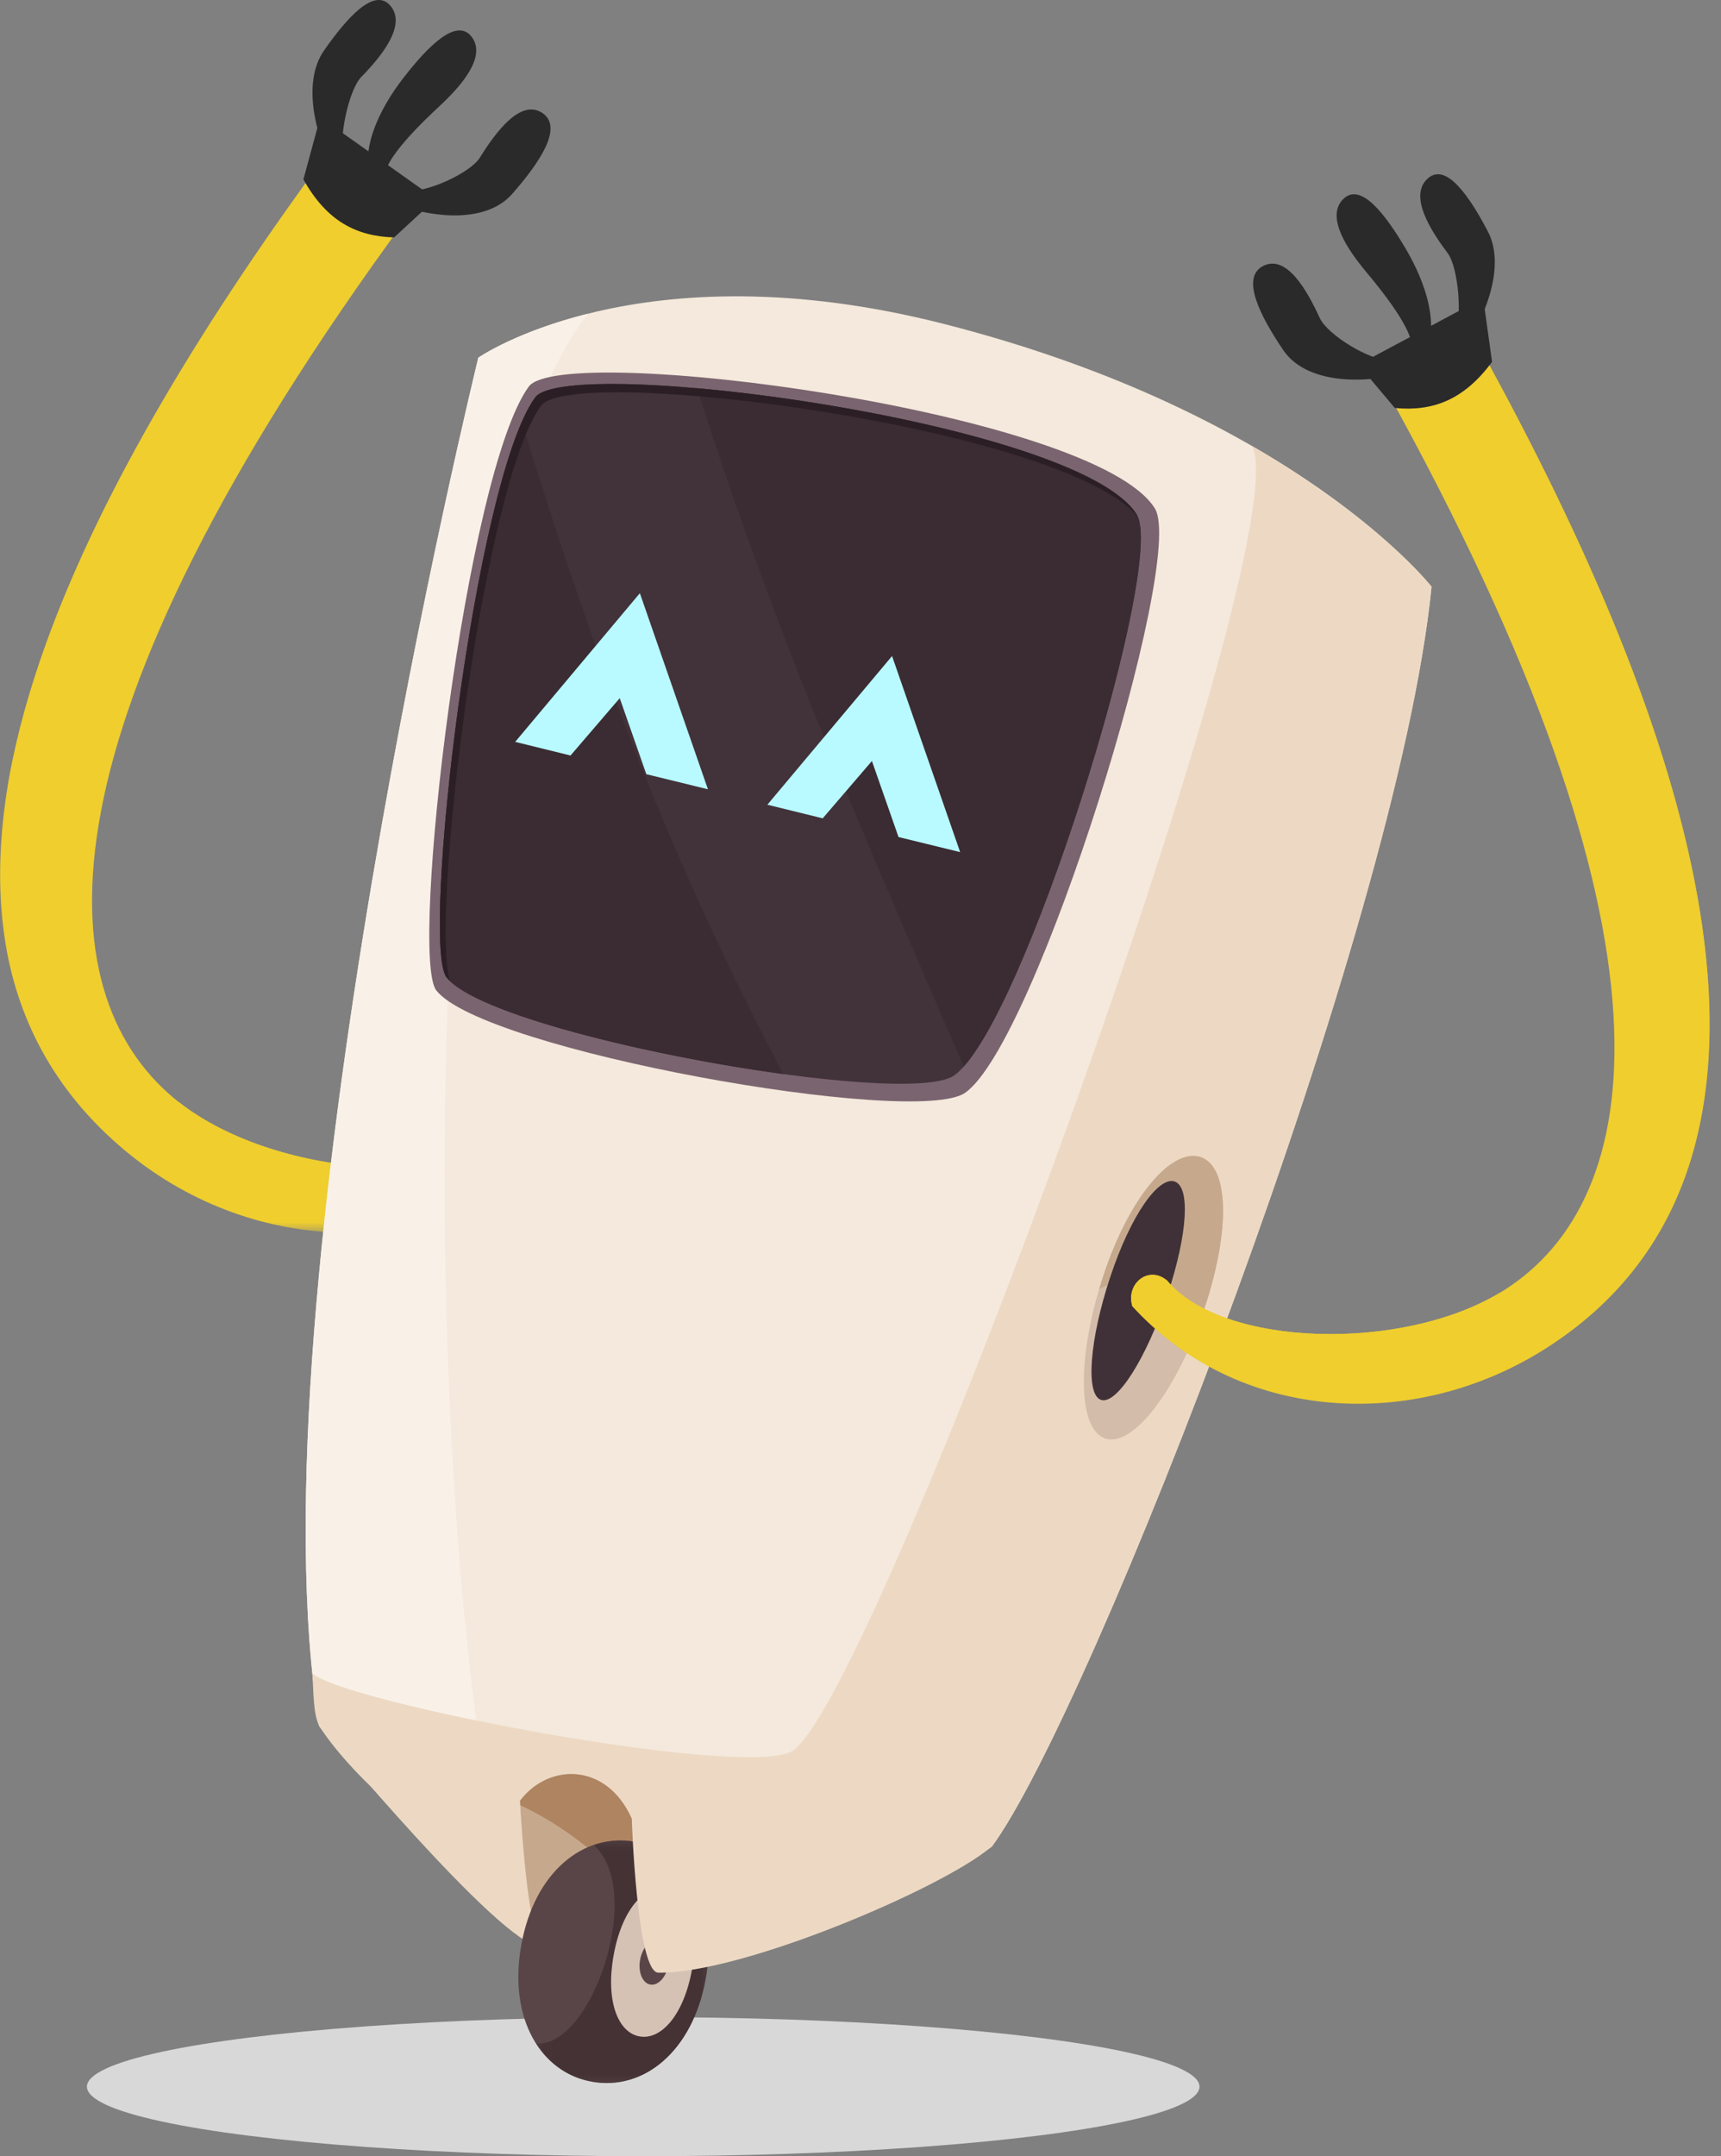 <svg xmlns="http://www.w3.org/2000/svg" xmlns:xlink="http://www.w3.org/1999/xlink" width="99" height="124" viewBox="0 0 99 124">
    <rect x="0" y="0" width="99" height="124" fill="#808080" stroke="none"/>
    <defs>
        <path id="prefix__a" d="M0 0.136L31.291 0.136 31.291 62.09 0 62.09z"/>
        <path id="prefix__c" d="M0.084 0.051L10.018 0.051 10.018 14 0.084 14z"/>
    </defs>
    <g fill="none" fill-rule="evenodd">
        <ellipse cx="37" cy="120" fill="#D8D8D8" rx="32" ry="4"/>
        <g transform="translate(0 8.791)">
            <mask id="prefix__b" fill="#fff">
                <use xlink:href="#prefix__a"/>
            </mask>
            <path fill="#EFCE2E" d="M7.162 57.35c7.043 5.909 17.212 6.482 23.994.65.54-1.243-.642-2.469-1.81-1.7-3.689 3.43-14.205 2.372-19.352-1.945-7.297-6.12-8.342-21.027 13.496-50.734L18.748.136C6.018 17.452-9.279 43.562 7.162 57.35" mask="url(#prefix__b)"/>
        </g>
        <path fill="#EFCE2E" d="M29.073 68.297c-4.616 1.81-12.53.788-16.742-2.62-.801-.647-1.504-1.432-2.1-2.343 5.224 4.157 15.48 5.136 19.115 1.757 1.168-.769 2.35.457 1.81 1.7-.661.569-1.363 1.058-2.083 1.506M21.903 11.245C10.357 27.4-3.831 51.585 6.313 65.365-8.696 51.391 6.253 25.926 18.75 8.926l3.154 2.318z"/>
        <path fill="#2A2A2A" d="M27.135 2.122c-.878-1.158-2.566.597-3.942 2.376-1.31 1.693-2.643 4.214-1.756 6.285l.733-.538c-.275-.964 2.32-3.404 3.092-4.122 1.206-1.121 2.755-2.836 1.873-4"/>
        <path fill="#2A2A2A" d="M17.453 10.32l.97-3.58 6.642 4.706-2.395 2.208c-2.165-.066-3.867-.926-5.217-3.335"/>
        <path fill="#2A2A2A" d="M31.202 6.498c1.24.837-.216 2.915-1.736 4.65-1.448 1.65-4.342 1.41-6.46.678l.418-.877c.966.188 3.605-.958 4.19-1.898.91-1.468 2.344-3.389 3.588-2.553M22.464.338c-.934-1.113-2.537.724-3.827 2.571-1.226 1.759-.55 4.652.435 6.676l.709-.577c-.325-.945.265-3.828 1.002-4.582 1.155-1.182 2.619-2.973 1.681-4.088"/>
        <path fill="#F4E9DC" d="M35.784 113.198s16.382-3.503 21.269-7.002c5.616-7.574 23.356-52.843 25.295-72.456 0 0-7.78-9.934-28.022-15.105-17.588-4.491-26.81 1.933-26.81 1.933s-13.244 53.979-9.145 78.709c7.14 7.725 17.413 13.921 17.413 13.921"/>
        <path fill="#F9F1E8" d="M27.516 20.568s2.136-1.483 6.302-2.525c-9.534 12.104-9.616 59.004-6.178 82.677 4.276 4.913 5.502 9.471 9.224 12.238-.684.156-1.08.24-1.08.24s-10.273-6.196-17.413-13.921c-4.099-24.73 9.145-78.709 9.145-78.709"/>
        <path fill="#EDD9C3" d="M45.525 100.724c4.604-2.455 29.326-69.606 26.502-75.07 7.263 4.185 10.321 8.086 10.321 8.086-1.939 19.613-19.679 64.882-25.295 72.456-4.887 3.5-21.269 7.002-21.269 7.002s-13.256-7.543-17.413-13.921c-.373-.74-.326-2.04-.405-3.05 1.822 1.687 24.646 6.05 27.56 4.497"/>
        <path fill="#C6A98D" d="M32.483 112.436c1.115-.069 5.62-4.36 5.62-4.36l-1.76-3.482c-1.499-3.38-5.065-3.21-6.62-.763-1.013 1.593.88 8.721 2.76 8.605"/>
        <path fill="#AF8461" d="M29.782 103.75c1.582-2.366 5.08-2.496 6.56.844l1.76 3.483s-.543.515-1.291 1.188c-1.845-2.315-4.474-4.368-7.03-5.516"/>
        <path fill="#EDD9C3" d="M31.073 111.94c-.853-1.797-1.167-8.498-1.167-8.498L18.37 99.277s10.458 12.617 12.702 12.664"/>
        <path fill="#594547" d="M29.984 111.866c.76-4.246 3.611-6.475 6.542-5.95 2.932.524 4.834 3.603 4.074 7.85-.76 4.244-3.61 6.474-6.542 5.95s-4.833-3.604-4.074-7.85"/>
        <g transform="translate(30.75 105.791)">
            <mask id="prefix__d" fill="#fff">
                <use xlink:href="#prefix__c"/>
            </mask>
            <path fill="#443235" d="M3.397.317c.759-.264 1.566-.338 2.38-.192 2.931.524 4.833 3.603 4.073 7.85-.759 4.244-3.61 6.474-6.542 5.95C1.962 13.684.838 12.9.084 11.717c3.164.329 6.308-8.78 3.313-11.4" mask="url(#prefix__d)"/>
        </g>
        <path fill="#D6C2B4" d="M35.297 112.452c.468-2.62 1.77-4.075 3.016-3.853 1.245.223 1.961 2.04 1.494 4.66-.47 2.618-1.771 4.074-3.017 3.852-1.245-.223-1.962-2.04-1.493-4.66"/>
        <path fill="#594547" d="M36.822 112.706c.126-.704.593-1.21 1.044-1.13.449.08.713.717.586 1.423-.126.705-.594 1.21-1.043 1.13-.45-.08-.714-.718-.587-1.423"/>
        <path fill="#7A646F" d="M55.511 62.849c-2.872 1.977-27.728-2.437-30.416-5.896-1.561-2.009 1.708-29.788 5.324-34.723 1.9-2.594 32.578 1.438 36.017 7.015 1.798 2.915-6.822 30.778-10.925 33.604"/>
        <path fill="#42323A" d="M54.877 61.854c-2.758 1.897-26.607-2.333-29.189-5.65-1.498-1.927 1.624-28.602 5.097-33.349 1.826-2.495 31.31 1.384 34.61 6.747 1.724 2.8-6.58 29.545-10.518 32.252"/>
        <path fill="#D3BCA9" d="M63.477 73.34c1.546-4.654 3.978-7.33 5.582-6.802 1.603.53 1.77 4.062.224 8.716-1.546 4.656-4.099 8.002-5.702 7.473-1.603-.528-1.65-4.731-.104-9.386"/>
        <path fill="#C6A98D" d="M68.571 77.137c-.555-1.836-1.67-3.147-3.135-3.41-.743-.132-1.494.027-2.207.408.078-.264.16-.528.248-.795 1.546-4.654 3.978-7.33 5.582-6.802 1.603.53 1.77 4.062.224 8.716-.219.658-.46 1.285-.712 1.883"/>
        <path fill="#3F3137" d="M63.87 73.43c1.198-3.61 2.79-5.783 3.695-5.485.905.297.78 2.953-.418 6.562-1.2 3.61-2.906 6.295-3.81 5.998-.906-.298-.667-3.466.532-7.076"/>
        <path fill="#EDD9C3" d="M37.87 113.445c-1.241-.017-1.527-8.851-1.527-8.851s14.077 2.303 20.579 1.694c-2.796 2.328-14.227 7.222-19.052 7.157"/>
        <path fill="#3A2C32" d="M40.093 22.326c9.513.839 23.122 3.733 25.302 7.276 1.645 2.673-5.843 27.143-9.953 31.721-6.35-14.603-10.98-25.316-15.349-38.997M45.056 61.767c-7.878-1.071-17.758-3.494-19.368-5.563-1.387-1.782 1.184-24.74 4.325-31.923 4.292 13.875 8.333 24.718 15.043 37.486"/>
        <path fill="#2B1F25" d="M30.785 22.855c1.826-2.495 31.31 1.384 34.61 6.747.013.02.02.054.031.077-4.472-5.151-32.526-8.776-34.307-6.343-3.358 4.59-6.39 29.692-5.23 33.076-.07-.07-.148-.14-.2-.208-1.5-1.927 1.623-28.602 5.096-33.349"/>
        <path fill="#B8FAFF" d="M29.635 42.664L36.808 34.113 40.724 45.39 37.18 44.523 35.65 40.15 32.819 43.448z"/>
        <path fill="#B8FAFF" d="M30.27 42.368L36.654 34.759 40.138 44.794 37.396 44.123 35.768 39.522 32.74 42.976z"/>
        <path fill="#B8FAFF" d="M30.733 42.171L36.559 35.392 39.698 44.374 37.582 43.857 35.872 38.93 32.701 42.655zM44.142 46.278L51.315 37.727 55.232 49.003 51.687 48.137 50.157 43.764 47.326 47.061z"/>
        <path fill="#B8FAFF" d="M44.778 45.982L51.161 38.373 54.646 48.407 51.904 47.737 50.275 43.136 47.247 46.589z"/>
        <path fill="#B8FAFF" d="M45.24 45.784L51.066 39.006 54.205 47.988 52.089 47.47 50.379 42.544 47.208 46.268z"/>
        <path fill="#EFCE2E" d="M89.021 77.483c-7.73 4.975-17.89 4.266-23.886-2.373-.38-1.3.948-2.368 2.01-1.459 3.228 3.866 13.795 4.14 19.444.504 8.007-5.154 10.919-19.812-7.01-52.029l5.142-2.86c10.451 18.78 22.344 46.605 4.3 58.217"/>
        <path fill="#EFCE2E" d="M67.013 76.866c4.351 2.376 12.332 2.358 16.938-.493.877-.542 1.673-1.233 2.38-2.062-5.707 3.468-16.005 3.15-19.186-.66-1.062-.91-2.39.158-2.01 1.46.585.646 1.22 1.22 1.878 1.755M81.3 21.169c9.423 17.477 20.458 43.256 8.66 55.65 16.65-11.974 5.021-39.117-5.239-57.554l-3.42 1.904z"/>
        <path fill="#2A2A2A" d="M77.257 11.46c1.016-1.038 2.47.914 3.612 2.853 1.086 1.844 2.092 4.513.952 6.455l-.66-.625c.394-.922-1.873-3.669-2.549-4.478-1.056-1.264-2.376-3.16-1.355-4.205"/>
        <path fill="#2A2A2A" d="M85.83 20.81l-.512-3.672-7.18 3.832 2.098 2.492c2.156.207 3.953-.432 5.595-2.652"/>
        <path fill="#2A2A2A" d="M72.672 15.29c-1.335.674-.152 2.919 1.137 4.831 1.23 1.82 4.13 1.944 6.324 1.486l-.304-.924c-.983.065-3.456-1.403-3.918-2.409-.719-1.571-1.9-3.656-3.239-2.984M82.115 10.278c1.066-.987 2.426 1.037 3.474 3.032.994 1.898-.04 4.683-1.271 6.568l-.63-.662c.44-.896.217-3.83-.419-4.672-.997-1.317-2.225-3.278-1.154-4.266"/>
    </g>
</svg>

